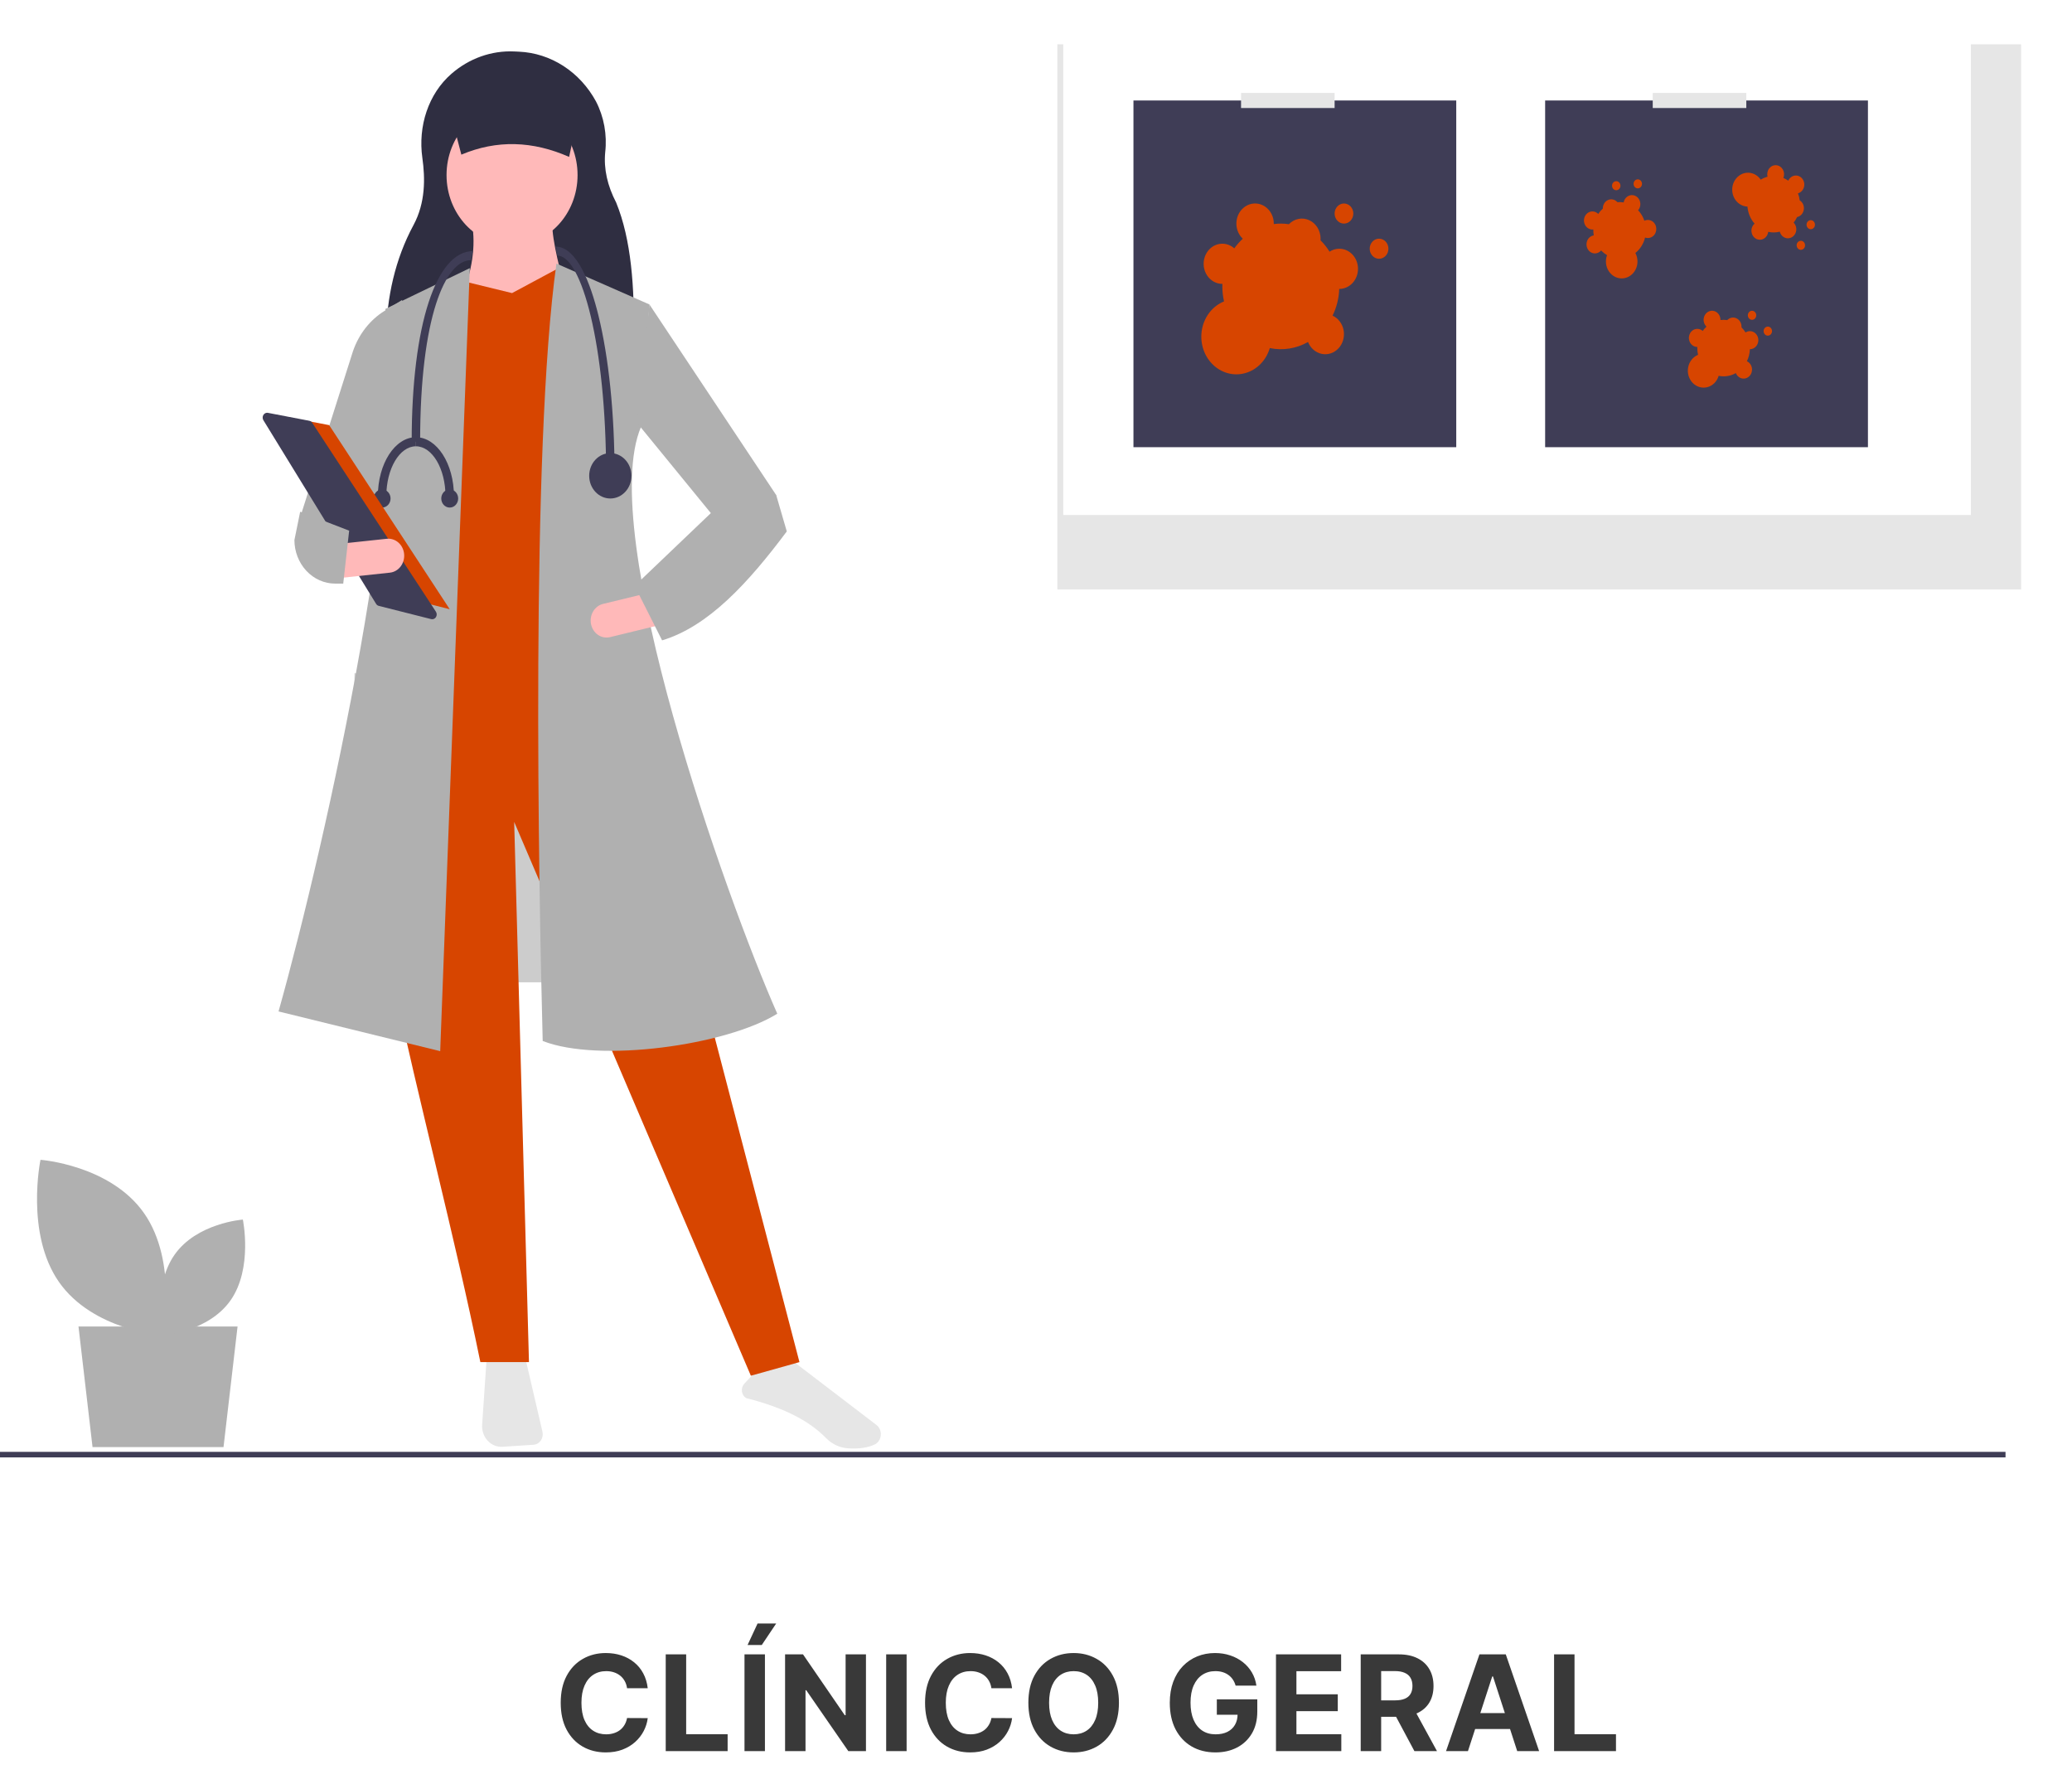 <svg width="187" height="161" viewBox="0 0 187 161" fill="none" xmlns="http://www.w3.org/2000/svg">
<path d="M58.459 152.328H56.592C56.558 152.087 56.489 151.872 56.383 151.685C56.278 151.494 56.144 151.332 55.979 151.199C55.814 151.065 55.624 150.963 55.408 150.892C55.195 150.821 54.963 150.786 54.713 150.786C54.261 150.786 53.868 150.898 53.533 151.122C53.197 151.344 52.938 151.668 52.753 152.094C52.568 152.517 52.476 153.031 52.476 153.636C52.476 154.259 52.568 154.781 52.753 155.205C52.94 155.628 53.202 155.947 53.537 156.163C53.872 156.379 54.26 156.487 54.7 156.487C54.947 156.487 55.176 156.455 55.386 156.389C55.599 156.324 55.788 156.229 55.953 156.104C56.118 155.976 56.254 155.821 56.362 155.639C56.473 155.457 56.55 155.25 56.592 155.017L58.459 155.026C58.41 155.426 58.29 155.812 58.097 156.185C57.906 156.554 57.649 156.885 57.325 157.178C57.004 157.467 56.621 157.697 56.175 157.868C55.731 158.036 55.23 158.119 54.67 158.119C53.892 158.119 53.196 157.943 52.582 157.591C51.972 157.239 51.489 156.729 51.133 156.061C50.781 155.393 50.605 154.585 50.605 153.636C50.605 152.685 50.784 151.875 51.142 151.207C51.5 150.54 51.986 150.031 52.599 149.682C53.213 149.33 53.903 149.153 54.67 149.153C55.176 149.153 55.645 149.224 56.077 149.366C56.511 149.509 56.896 149.716 57.231 149.989C57.567 150.259 57.84 150.589 58.05 150.982C58.263 151.374 58.399 151.822 58.459 152.328ZM60.082 158V149.273H61.927V156.479H65.669V158H60.082ZM69.036 149.273V158H67.191V149.273H69.036ZM67.468 148.429L68.371 146.49H70.05L68.75 148.429H67.468ZM78.154 149.273V158H76.56L72.763 152.507H72.699V158H70.854V149.273H72.473L76.24 154.761H76.317V149.273H78.154ZM81.823 149.273V158H79.978V149.273H81.823ZM91.342 152.328H89.475C89.441 152.087 89.371 151.872 89.266 151.685C89.161 151.494 89.026 151.332 88.862 151.199C88.697 151.065 88.506 150.963 88.29 150.892C88.077 150.821 87.846 150.786 87.596 150.786C87.144 150.786 86.751 150.898 86.415 151.122C86.08 151.344 85.82 151.668 85.636 152.094C85.451 152.517 85.359 153.031 85.359 153.636C85.359 154.259 85.451 154.781 85.636 155.205C85.823 155.628 86.085 155.947 86.42 156.163C86.755 156.379 87.143 156.487 87.583 156.487C87.83 156.487 88.059 156.455 88.269 156.389C88.482 156.324 88.671 156.229 88.836 156.104C89.001 155.976 89.137 155.821 89.245 155.639C89.356 155.457 89.433 155.25 89.475 155.017L91.342 155.026C91.293 155.426 91.173 155.812 90.979 156.185C90.789 156.554 90.532 156.885 90.208 157.178C89.887 157.467 89.504 157.697 89.058 157.868C88.614 158.036 88.113 158.119 87.553 158.119C86.775 158.119 86.079 157.943 85.465 157.591C84.854 157.239 84.371 156.729 84.016 156.061C83.664 155.393 83.488 154.585 83.488 153.636C83.488 152.685 83.667 151.875 84.025 151.207C84.383 150.54 84.869 150.031 85.482 149.682C86.096 149.33 86.786 149.153 87.553 149.153C88.059 149.153 88.528 149.224 88.96 149.366C89.394 149.509 89.779 149.716 90.114 149.989C90.45 150.259 90.722 150.589 90.933 150.982C91.146 151.374 91.282 151.822 91.342 152.328ZM100.985 153.636C100.985 154.588 100.804 155.398 100.443 156.065C100.086 156.733 99.597 157.243 98.978 157.595C98.361 157.945 97.668 158.119 96.898 158.119C96.122 158.119 95.426 157.943 94.81 157.591C94.194 157.239 93.706 156.729 93.348 156.061C92.99 155.393 92.811 154.585 92.811 153.636C92.811 152.685 92.99 151.875 93.348 151.207C93.706 150.54 94.194 150.031 94.81 149.682C95.426 149.33 96.122 149.153 96.898 149.153C97.668 149.153 98.361 149.33 98.978 149.682C99.597 150.031 100.086 150.54 100.443 151.207C100.804 151.875 100.985 152.685 100.985 153.636ZM99.114 153.636C99.114 153.02 99.022 152.5 98.837 152.077C98.655 151.653 98.398 151.332 98.066 151.114C97.733 150.895 97.344 150.786 96.898 150.786C96.452 150.786 96.063 150.895 95.73 151.114C95.398 151.332 95.139 151.653 94.955 152.077C94.773 152.5 94.682 153.02 94.682 153.636C94.682 154.253 94.773 154.773 94.955 155.196C95.139 155.619 95.398 155.94 95.73 156.159C96.063 156.378 96.452 156.487 96.898 156.487C97.344 156.487 97.733 156.378 98.066 156.159C98.398 155.94 98.655 155.619 98.837 155.196C99.022 154.773 99.114 154.253 99.114 153.636ZM111.516 152.094C111.456 151.886 111.372 151.703 111.264 151.544C111.156 151.382 111.024 151.246 110.868 151.135C110.715 151.021 110.538 150.935 110.34 150.875C110.144 150.815 109.926 150.786 109.688 150.786C109.242 150.786 108.85 150.896 108.512 151.118C108.176 151.339 107.915 151.662 107.727 152.085C107.54 152.506 107.446 153.02 107.446 153.628C107.446 154.236 107.538 154.753 107.723 155.179C107.908 155.605 108.169 155.93 108.507 156.155C108.845 156.376 109.244 156.487 109.705 156.487C110.122 156.487 110.479 156.413 110.774 156.266C111.073 156.115 111.3 155.903 111.456 155.631C111.615 155.358 111.695 155.036 111.695 154.663L112.07 154.719H109.82V153.33H113.472V154.429C113.472 155.196 113.31 155.855 112.986 156.406C112.662 156.955 112.216 157.378 111.648 157.676C111.08 157.972 110.429 158.119 109.696 158.119C108.878 158.119 108.159 157.939 107.54 157.578C106.921 157.214 106.438 156.699 106.091 156.031C105.747 155.361 105.575 154.565 105.575 153.645C105.575 152.937 105.678 152.307 105.882 151.753C106.09 151.196 106.379 150.724 106.752 150.338C107.124 149.952 107.557 149.658 108.051 149.456C108.546 149.254 109.081 149.153 109.658 149.153C110.152 149.153 110.612 149.226 111.038 149.371C111.465 149.513 111.842 149.714 112.172 149.976C112.504 150.237 112.776 150.548 112.986 150.909C113.196 151.267 113.331 151.662 113.391 152.094H111.516ZM115.158 158V149.273H121.038V150.794H117.003V152.874H120.736V154.395H117.003V156.479H121.055V158H115.158ZM122.805 158V149.273H126.249C126.908 149.273 127.47 149.391 127.936 149.626C128.405 149.859 128.761 150.19 129.006 150.619C129.253 151.045 129.376 151.547 129.376 152.124C129.376 152.703 129.251 153.202 129.001 153.619C128.751 154.034 128.389 154.352 127.915 154.574C127.443 154.795 126.872 154.906 126.202 154.906H123.896V153.423H125.903C126.256 153.423 126.548 153.375 126.781 153.278C127.014 153.182 127.188 153.037 127.301 152.844C127.418 152.651 127.476 152.411 127.476 152.124C127.476 151.834 127.418 151.589 127.301 151.391C127.188 151.192 127.013 151.041 126.777 150.939C126.544 150.834 126.25 150.781 125.895 150.781H124.651V158H122.805ZM127.518 154.028L129.688 158H127.651L125.528 154.028H127.518ZM132.485 158H130.507L133.52 149.273H135.898L138.907 158H136.929L134.743 151.267H134.675L132.485 158ZM132.361 154.57H137.032V156.01H132.361V154.57ZM140.257 158V149.273H142.102V156.479H145.844V158H140.257Z" fill="#393939"/>
<path d="M55.217 60.751H31.995V88.633H55.217V60.751Z" fill="#CCCCCC"/>
<path d="M20.173 130.57H8.351L7.084 119.689H21.44L20.173 130.57Z" fill="#B0B0B0"/>
<path d="M43.912 122.689L43.514 128.545C43.495 128.81 43.53 129.076 43.616 129.326C43.702 129.575 43.836 129.802 44.01 129.991C44.184 130.18 44.393 130.327 44.624 130.422C44.856 130.517 45.103 130.558 45.35 130.542L48.151 130.36C48.281 130.351 48.408 130.312 48.522 130.245C48.636 130.178 48.735 130.085 48.812 129.973C48.889 129.86 48.942 129.731 48.967 129.594C48.992 129.457 48.989 129.315 48.957 129.18L47.402 122.501L43.912 122.689Z" fill="#E6E6E6"/>
<path d="M67.345 126.152C70.642 126.98 72.997 128.157 74.544 129.75C75.095 130.313 75.816 130.645 76.576 130.685C77.546 130.74 78.34 130.623 78.936 130.337H78.936C79.089 130.265 79.221 130.15 79.318 130.005C79.416 129.859 79.475 129.688 79.49 129.51C79.508 129.328 79.481 129.145 79.411 128.979C79.341 128.813 79.23 128.67 79.091 128.565L71.272 122.591L67.951 124.018L67.176 124.85C67.092 124.94 67.029 125.05 66.991 125.17C66.953 125.291 66.942 125.42 66.959 125.546C66.975 125.672 67.018 125.792 67.085 125.898C67.152 126.003 67.241 126.09 67.345 126.152H67.345Z" fill="#E6E6E6"/>
<path d="M57.198 30.533L34.847 30.311C34.904 26.815 35.661 23.383 37.317 20.311C38.404 18.294 38.38 16.098 38.118 14.248C37.714 11.394 38.654 8.474 40.744 6.657C42.341 5.266 44.356 4.55 46.411 4.643L46.845 4.663C48.258 4.726 49.635 5.169 50.847 5.952C52.06 6.735 53.07 7.833 53.784 9.144C54.51 10.544 54.803 12.156 54.62 13.746C54.479 15.242 54.818 16.754 55.611 18.28C56.979 21.631 57.275 25.919 57.198 30.533Z" fill="#2F2E41"/>
<path d="M72.152 122.903L67.766 124.131L46.405 74.162L47.74 122.903H43.353C38.666 99.972 30.203 73.507 34.008 65.151L56.704 63.718L72.152 122.903Z" fill="#D74500"/>
<path d="M46.214 22.145C49.479 22.145 52.126 19.303 52.126 15.796C52.126 12.29 49.479 9.448 46.214 9.448C42.949 9.448 40.301 12.29 40.301 15.796C40.301 19.303 42.949 22.145 46.214 22.145Z" fill="#FFB9B9"/>
<path d="M51.363 27.47L41.636 26.855C42.59 24.506 42.971 22.244 42.59 20.097H49.838C49.821 21.745 50.585 24.596 51.363 27.47Z" fill="#FFB9B9"/>
<path d="M57.467 65.561L36.106 67.199L38.299 26.548L42.018 25.422L46.214 26.446L50.41 24.193L53.08 25.217L57.467 65.561Z" fill="#D74500"/>
<path d="M39.729 94.846L25.139 91.262C29.478 75.814 37.294 40.474 34.771 27.879L42.4 24.193L39.729 94.846Z" fill="#B0B0B0"/>
<path d="M32.673 50.202L27.142 46.515L31.859 31.681C32.385 30.151 33.392 28.865 34.707 28.048L36.296 27.06L35.343 42.01L32.673 50.202Z" fill="#B0B0B0"/>
<path d="M70.15 91.467C65.545 94.328 54.034 95.923 48.979 93.925C48.608 79.967 47.878 40.486 50.219 23.783L58.611 27.47L57.848 38.528C53.836 47.989 65.486 80.938 70.15 91.467Z" fill="#B0B0B0"/>
<path d="M69.482 48.358L64.332 46.515L57.467 38.119L58.611 27.47L70.054 44.672L69.482 48.358Z" fill="#B0B0B0"/>
<path d="M53.343 56.33C53.428 56.727 53.655 57.072 53.976 57.289C54.297 57.506 54.685 57.578 55.055 57.489L59.426 56.425L58.794 53.429L54.423 54.492C54.053 54.582 53.731 54.826 53.529 55.171C53.326 55.516 53.26 55.932 53.343 56.33V56.33Z" fill="#FFB9B9"/>
<path d="M51.363 14.158C48.079 12.708 44.836 12.603 41.637 13.953L40.301 8.834H52.508L51.363 14.158Z" fill="#2F2E41"/>
<path d="M57.276 52.864L59.755 57.779C63.926 56.53 67.54 52.593 71.008 47.949L70.054 44.672L64.142 46.31L57.276 52.864Z" fill="#B0B0B0"/>
<path d="M55.464 42.727H54.701C54.701 31.141 52.479 23.067 50.314 23.067L50.124 22.247C52.065 22.247 53.303 25.608 54 28.427C54.944 32.249 55.464 37.327 55.464 42.727Z" fill="#3F3D56"/>
<path d="M37.917 39.859H37.155C37.155 29.249 39.392 22.657 42.685 22.657L42.495 23.476C40.216 23.476 37.917 28.542 37.917 39.859Z" fill="#3F3D56"/>
<path d="M55.083 44.979C56.136 44.979 56.99 44.062 56.99 42.931C56.99 41.8 56.136 40.883 55.083 40.883C54.029 40.883 53.175 41.8 53.175 42.931C53.175 44.062 54.029 44.979 55.083 44.979Z" fill="#3F3D56"/>
<path d="M34.866 44.775H34.103C34.103 41.839 35.643 39.45 37.536 39.45V40.269C36.064 40.269 34.866 42.29 34.866 44.775Z" fill="#3F3D56"/>
<path d="M40.969 44.775H40.206C40.206 42.29 39.008 40.269 37.536 40.269V39.45C39.429 39.45 40.969 41.839 40.969 44.775Z" fill="#3F3D56"/>
<path d="M40.588 45.798C41.009 45.798 41.35 45.432 41.35 44.979C41.35 44.527 41.009 44.16 40.588 44.16C40.166 44.16 39.825 44.527 39.825 44.979C39.825 45.432 40.166 45.798 40.588 45.798Z" fill="#3F3D56"/>
<path d="M34.485 45.798C34.906 45.798 35.248 45.432 35.248 44.979C35.248 44.527 34.906 44.16 34.485 44.16C34.063 44.16 33.722 44.527 33.722 44.979C33.722 45.432 34.063 45.798 34.485 45.798Z" fill="#3F3D56"/>
<path d="M24.948 37.447L29.708 38.359L40.588 54.97L34.808 53.509L24.948 37.447Z" fill="#D74500"/>
<path d="M24.104 37.243C24.032 37.244 23.961 37.266 23.899 37.307C23.837 37.348 23.786 37.406 23.752 37.474C23.718 37.543 23.702 37.621 23.706 37.698C23.709 37.776 23.732 37.852 23.772 37.917L33.941 54.484C33.998 54.577 34.086 54.643 34.186 54.668L38.918 55.864C38.998 55.884 39.081 55.877 39.157 55.845C39.234 55.813 39.299 55.757 39.345 55.684C39.391 55.611 39.415 55.525 39.414 55.437C39.414 55.349 39.388 55.264 39.341 55.191L28.175 38.145C28.145 38.098 28.107 38.058 28.062 38.028C28.018 37.998 27.968 37.977 27.916 37.967L24.18 37.251C24.155 37.246 24.13 37.243 24.104 37.243V37.243Z" fill="#3F3D56"/>
<path d="M30.448 49.089L30.73 52.146L35.19 51.671C35.568 51.63 35.915 51.431 36.156 51.116C36.396 50.8 36.51 50.396 36.473 49.99C36.435 49.585 36.249 49.212 35.956 48.954C35.662 48.696 35.285 48.574 34.908 48.614L30.448 49.089Z" fill="#FFB9B9"/>
<path d="M26.57 48.735C26.576 49.777 26.966 50.775 27.654 51.51C28.343 52.245 29.273 52.658 30.244 52.659H30.978L31.512 47.882L27.091 46.173L26.57 48.735Z" fill="#B0B0B0"/>
<g filter="url(#filter0_d_122_149)">
<path d="M180.406 0H93.428V49.19H180.406V0Z" fill="#E6E6E6"/>
</g>
<path d="M95.962 46.47H177.872V2.72H95.962V46.47Z" fill="white"/>
<path d="M131.428 9.067H102.295V40.35H131.428V9.067Z" fill="#3F3D56"/>
<path d="M124.461 23.348C124.928 23.348 125.306 22.942 125.306 22.442C125.306 21.941 124.928 21.535 124.461 21.535C123.995 21.535 123.617 21.941 123.617 22.442C123.617 22.942 123.995 23.348 124.461 23.348Z" fill="#D74500"/>
<path d="M121.295 20.175C121.761 20.175 122.139 19.769 122.139 19.268C122.139 18.767 121.761 18.361 121.295 18.361C120.828 18.361 120.45 18.767 120.45 19.268C120.45 19.769 120.828 20.175 121.295 20.175Z" fill="#D74500"/>
<path d="M120.873 22.442C120.562 22.442 120.257 22.534 119.993 22.709C119.76 22.333 119.486 21.988 119.177 21.681C119.18 21.633 119.184 21.584 119.184 21.535C119.184 21.179 119.087 20.831 118.904 20.534C118.721 20.238 118.461 20.005 118.156 19.866C117.851 19.727 117.515 19.687 117.189 19.752C116.863 19.817 116.562 19.983 116.324 20.23C115.872 20.161 115.413 20.157 114.959 20.217C114.96 20.203 114.961 20.189 114.961 20.175C114.962 19.871 114.891 19.573 114.756 19.306C114.621 19.039 114.426 18.813 114.188 18.649C113.951 18.484 113.678 18.386 113.397 18.364C113.115 18.342 112.832 18.396 112.575 18.521C112.317 18.647 112.093 18.84 111.923 19.082C111.753 19.325 111.643 19.609 111.602 19.909C111.561 20.21 111.59 20.516 111.688 20.801C111.786 21.086 111.949 21.34 112.162 21.539C111.88 21.799 111.623 22.09 111.397 22.408C111.189 22.222 110.941 22.092 110.676 22.03C110.412 21.968 110.137 21.976 109.875 22.052C109.613 22.128 109.372 22.271 109.173 22.468C108.973 22.666 108.821 22.912 108.729 23.185C108.637 23.459 108.607 23.753 108.643 24.041C108.679 24.33 108.779 24.605 108.935 24.844C109.09 25.082 109.297 25.277 109.538 25.411C109.779 25.545 110.046 25.615 110.317 25.615L110.322 25.615C110.32 25.69 110.317 25.766 110.317 25.842C110.317 26.298 110.368 26.753 110.47 27.196C109.968 27.399 109.522 27.735 109.174 28.174C108.827 28.612 108.589 29.138 108.482 29.703C108.376 30.267 108.405 30.851 108.566 31.4C108.727 31.949 109.016 32.446 109.405 32.842C109.794 33.239 110.27 33.522 110.79 33.667C111.309 33.812 111.853 33.812 112.373 33.669C112.892 33.525 113.369 33.243 113.759 32.847C114.149 32.452 114.438 31.956 114.601 31.407C115.776 31.65 116.992 31.456 118.051 30.858C118.159 31.131 118.328 31.372 118.543 31.558C118.758 31.745 119.012 31.872 119.284 31.929C119.555 31.986 119.835 31.97 120.1 31.883C120.364 31.796 120.605 31.641 120.8 31.431C120.996 31.221 121.14 30.963 121.221 30.679C121.302 30.395 121.316 30.094 121.264 29.803C121.211 29.512 121.092 29.238 120.918 29.008C120.745 28.777 120.52 28.596 120.266 28.479C120.632 27.734 120.837 26.91 120.867 26.068L120.873 26.069C121.32 26.069 121.75 25.878 122.067 25.538C122.383 25.197 122.561 24.736 122.561 24.255C122.561 23.774 122.383 23.313 122.067 22.973C121.75 22.633 121.32 22.442 120.873 22.442V22.442Z" fill="#D74500"/>
<path d="M120.45 8.387H112.006V9.747H120.45V8.387Z" fill="#E6E6E6"/>
<path d="M168.583 9.067H139.45V40.35H168.583V9.067Z" fill="#3F3D56"/>
<path d="M159.548 30.285C159.758 30.285 159.928 30.102 159.928 29.877C159.928 29.652 159.758 29.469 159.548 29.469C159.338 29.469 159.168 29.652 159.168 29.877C159.168 30.102 159.338 30.285 159.548 30.285Z" fill="#D74500"/>
<path d="M158.123 28.857C158.333 28.857 158.503 28.674 158.503 28.449C158.503 28.224 158.333 28.041 158.123 28.041C157.913 28.041 157.743 28.224 157.743 28.449C157.743 28.674 157.913 28.857 158.123 28.857Z" fill="#D74500"/>
<path d="M157.933 29.877C157.793 29.877 157.656 29.919 157.537 29.997C157.432 29.828 157.309 29.673 157.17 29.535C157.171 29.513 157.173 29.491 157.173 29.469C157.173 29.309 157.129 29.152 157.047 29.019C156.965 28.885 156.848 28.78 156.71 28.718C156.573 28.655 156.422 28.637 156.275 28.666C156.129 28.696 155.993 28.77 155.886 28.882C155.682 28.851 155.476 28.849 155.272 28.876C155.272 28.869 155.273 28.863 155.273 28.857C155.273 28.72 155.241 28.586 155.18 28.466C155.12 28.346 155.032 28.244 154.925 28.17C154.818 28.096 154.696 28.052 154.569 28.042C154.442 28.032 154.315 28.056 154.199 28.113C154.083 28.169 153.982 28.256 153.906 28.365C153.829 28.474 153.779 28.602 153.761 28.737C153.742 28.873 153.756 29.011 153.8 29.139C153.844 29.267 153.917 29.381 154.013 29.471C153.886 29.588 153.771 29.719 153.669 29.862C153.575 29.778 153.464 29.72 153.345 29.692C153.225 29.664 153.102 29.667 152.984 29.701C152.866 29.736 152.758 29.8 152.668 29.889C152.578 29.978 152.51 30.088 152.468 30.212C152.427 30.335 152.413 30.467 152.43 30.597C152.446 30.727 152.491 30.851 152.561 30.958C152.631 31.065 152.724 31.153 152.832 31.213C152.941 31.273 153.061 31.305 153.183 31.305L153.185 31.305C153.184 31.339 153.183 31.373 153.183 31.407C153.183 31.612 153.206 31.817 153.252 32.016C153.026 32.108 152.825 32.259 152.669 32.456C152.512 32.654 152.405 32.89 152.357 33.144C152.309 33.398 152.322 33.661 152.395 33.908C152.468 34.155 152.598 34.379 152.773 34.557C152.948 34.736 153.162 34.863 153.396 34.928C153.629 34.993 153.874 34.994 154.108 34.929C154.342 34.865 154.556 34.737 154.732 34.559C154.907 34.381 155.038 34.158 155.111 33.911C155.639 34.021 156.187 33.933 156.663 33.664C156.712 33.787 156.788 33.895 156.885 33.98C156.981 34.063 157.096 34.121 157.218 34.146C157.34 34.172 157.466 34.165 157.585 34.126C157.704 34.087 157.812 34.017 157.9 33.922C157.988 33.828 158.053 33.712 158.09 33.584C158.126 33.456 158.133 33.321 158.109 33.19C158.085 33.058 158.032 32.935 157.954 32.832C157.875 32.728 157.774 32.646 157.66 32.594C157.824 32.258 157.917 31.888 157.93 31.509L157.933 31.509C158.134 31.509 158.328 31.423 158.47 31.27C158.613 31.117 158.693 30.91 158.693 30.693C158.693 30.477 158.613 30.269 158.47 30.116C158.328 29.963 158.134 29.877 157.933 29.877V29.877Z" fill="#D74500"/>
<path d="M162.529 22.542C162.739 22.542 162.909 22.359 162.909 22.134C162.909 21.908 162.739 21.726 162.529 21.726C162.319 21.726 162.149 21.908 162.149 22.134C162.149 22.359 162.319 22.542 162.529 22.542Z" fill="#D74500"/>
<path d="M163.423 20.682C163.633 20.682 163.803 20.499 163.803 20.274C163.803 20.049 163.633 19.866 163.423 19.866C163.213 19.866 163.043 20.049 163.043 20.274C163.043 20.499 163.213 20.682 163.423 20.682Z" fill="#D74500"/>
<path d="M162.091 20.465C162.053 20.32 161.979 20.19 161.876 20.088C161.999 19.934 162.105 19.764 162.191 19.583C162.211 19.579 162.231 19.575 162.251 19.569C162.395 19.525 162.523 19.438 162.621 19.316C162.718 19.195 162.78 19.046 162.799 18.887C162.818 18.728 162.793 18.567 162.727 18.423C162.661 18.279 162.557 18.16 162.429 18.079C162.401 17.86 162.347 17.646 162.267 17.443C162.273 17.441 162.279 17.441 162.285 17.439C162.407 17.402 162.519 17.333 162.61 17.237C162.701 17.142 162.769 17.023 162.806 16.893C162.843 16.762 162.85 16.624 162.824 16.49C162.799 16.356 162.743 16.231 162.661 16.127C162.579 16.023 162.474 15.942 162.355 15.892C162.236 15.843 162.108 15.826 161.982 15.844C161.856 15.861 161.736 15.912 161.633 15.993C161.53 16.073 161.447 16.18 161.393 16.303C161.254 16.203 161.105 16.12 160.949 16.053C160.999 15.934 161.021 15.803 161.014 15.672C161.006 15.541 160.97 15.414 160.907 15.302C160.844 15.19 160.757 15.095 160.654 15.026C160.55 14.957 160.432 14.917 160.31 14.907C160.188 14.898 160.066 14.92 159.954 14.972C159.842 15.024 159.743 15.104 159.666 15.205C159.589 15.307 159.536 15.427 159.511 15.555C159.486 15.683 159.49 15.816 159.524 15.942L159.524 15.945C159.494 15.953 159.463 15.961 159.432 15.97C159.248 16.026 159.071 16.105 158.905 16.206C158.762 15.997 158.571 15.831 158.352 15.723C158.133 15.615 157.892 15.568 157.651 15.588C157.41 15.607 157.178 15.691 156.976 15.834C156.775 15.976 156.61 16.171 156.497 16.4C156.385 16.629 156.328 16.885 156.333 17.144C156.338 17.403 156.404 17.657 156.526 17.881C156.647 18.105 156.819 18.292 157.026 18.425C157.233 18.558 157.468 18.633 157.71 18.641C157.755 19.217 157.982 19.759 158.352 20.179C158.255 20.262 158.179 20.37 158.13 20.493C158.08 20.616 158.06 20.75 158.07 20.883C158.081 21.016 158.121 21.144 158.188 21.257C158.256 21.369 158.348 21.462 158.456 21.527C158.565 21.593 158.687 21.628 158.811 21.631C158.935 21.634 159.059 21.605 159.17 21.544C159.281 21.484 159.376 21.396 159.448 21.287C159.52 21.178 159.566 21.052 159.582 20.919C159.927 20.998 160.284 20.993 160.628 20.904L160.628 20.907C160.655 21.01 160.701 21.107 160.763 21.191C160.824 21.275 160.901 21.346 160.988 21.398C161.075 21.451 161.171 21.484 161.27 21.497C161.369 21.509 161.47 21.501 161.566 21.472C161.662 21.443 161.752 21.394 161.83 21.327C161.909 21.261 161.974 21.179 162.023 21.085C162.072 20.992 162.103 20.889 162.115 20.782C162.126 20.676 162.119 20.568 162.091 20.465V20.465Z" fill="#D74500"/>
<path d="M147.811 16.997C148.021 16.997 148.191 16.814 148.191 16.589C148.191 16.364 148.021 16.181 147.811 16.181C147.601 16.181 147.431 16.364 147.431 16.589C147.431 16.814 147.601 16.997 147.811 16.997Z" fill="#D74500"/>
<path d="M145.868 17.164C146.078 17.164 146.248 16.982 146.248 16.756C146.248 16.531 146.078 16.348 145.868 16.348C145.658 16.348 145.488 16.531 145.488 16.756C145.488 16.982 145.658 17.164 145.868 17.164Z" fill="#D74500"/>
<path d="M146.722 17.87C146.628 17.981 146.564 18.117 146.538 18.265C146.351 18.234 146.161 18.227 145.973 18.244C145.959 18.228 145.945 18.212 145.929 18.197C145.819 18.089 145.682 18.018 145.535 17.994C145.387 17.969 145.237 17.991 145.101 18.058C144.965 18.124 144.851 18.232 144.772 18.368C144.693 18.504 144.654 18.662 144.658 18.822C144.499 18.962 144.359 19.125 144.24 19.305C144.236 19.3 144.232 19.296 144.227 19.291C144.134 19.199 144.02 19.134 143.896 19.101C143.773 19.068 143.643 19.069 143.52 19.104C143.397 19.139 143.285 19.207 143.192 19.3C143.1 19.394 143.031 19.512 142.991 19.641C142.952 19.771 142.944 19.91 142.967 20.044C142.991 20.178 143.045 20.304 143.126 20.41C143.206 20.516 143.31 20.598 143.428 20.649C143.546 20.701 143.674 20.72 143.8 20.704C143.795 20.884 143.807 21.064 143.837 21.241C143.716 21.259 143.601 21.308 143.502 21.383C143.402 21.459 143.321 21.559 143.265 21.676C143.209 21.793 143.18 21.922 143.181 22.053C143.181 22.184 143.211 22.313 143.268 22.429C143.325 22.545 143.407 22.645 143.507 22.719C143.607 22.794 143.723 22.842 143.844 22.859C143.965 22.875 144.088 22.86 144.202 22.815C144.317 22.77 144.42 22.696 144.502 22.599L144.504 22.597C144.526 22.621 144.549 22.645 144.572 22.668C144.713 22.807 144.87 22.926 145.038 23.024C144.948 23.265 144.917 23.526 144.947 23.783C144.977 24.04 145.068 24.285 145.21 24.494C145.353 24.703 145.542 24.87 145.761 24.979C145.98 25.088 146.221 25.136 146.462 25.117C146.703 25.099 146.935 25.015 147.137 24.874C147.34 24.732 147.505 24.538 147.618 24.309C147.732 24.08 147.789 23.824 147.785 23.565C147.78 23.306 147.715 23.052 147.594 22.828C148.026 22.482 148.335 21.989 148.471 21.43C148.588 21.474 148.714 21.487 148.837 21.467C148.96 21.447 149.077 21.395 149.177 21.315C149.277 21.236 149.357 21.131 149.41 21.01C149.463 20.889 149.488 20.756 149.483 20.623C149.477 20.49 149.441 20.36 149.378 20.245C149.314 20.13 149.226 20.033 149.119 19.964C149.013 19.894 148.893 19.853 148.768 19.846C148.644 19.837 148.52 19.863 148.407 19.918C148.287 19.561 148.095 19.238 147.843 18.972L147.845 18.97C147.912 18.891 147.965 18.799 147.999 18.698C148.033 18.597 148.048 18.49 148.044 18.383C148.039 18.275 148.015 18.17 147.973 18.073C147.93 17.976 147.871 17.889 147.797 17.816C147.723 17.744 147.637 17.688 147.543 17.652C147.449 17.615 147.349 17.599 147.249 17.604C147.15 17.609 147.052 17.635 146.961 17.68C146.871 17.726 146.79 17.79 146.722 17.87V17.87Z" fill="#D74500"/>
<path d="M157.606 8.387H149.161V9.747H157.606V8.387Z" fill="#E6E6E6"/>
<path d="M5.315 115.664C8.359 120.041 14.678 120.502 14.678 120.502C14.678 120.502 16.062 113.866 13.018 109.488C9.973 105.111 3.654 104.65 3.654 104.65C3.654 104.65 2.271 111.286 5.315 115.664Z" fill="#B0B0B0"/>
<path d="M20.823 117.309C18.814 120.198 14.644 120.502 14.644 120.502C14.644 120.502 13.731 116.123 15.74 113.234C17.748 110.346 21.918 110.042 21.918 110.042C21.918 110.042 22.831 114.421 20.823 117.309Z" fill="#B0B0B0"/>
<path d="M181 131H0V131.5H181V131Z" fill="#3F3D56"/>
<defs>
<filter id="filter0_d_122_149" x="91.428" y="0" width="94.977" height="57.19" filterUnits="userSpaceOnUse" color-interpolation-filters="sRGB">
<feFlood flood-opacity="0" result="BackgroundImageFix"/>
<feColorMatrix in="SourceAlpha" type="matrix" values="0 0 0 0 0 0 0 0 0 0 0 0 0 0 0 0 0 0 127 0" result="hardAlpha"/>
<feOffset dx="2" dy="4"/>
<feGaussianBlur stdDeviation="2"/>
<feComposite in2="hardAlpha" operator="out"/>
<feColorMatrix type="matrix" values="0 0 0 0 0 0 0 0 0 0 0 0 0 0 0 0 0 0 0.05 0"/>
<feBlend mode="normal" in2="BackgroundImageFix" result="effect1_dropShadow_122_149"/>
<feBlend mode="normal" in="SourceGraphic" in2="effect1_dropShadow_122_149" result="shape"/>
</filter>
</defs>
</svg>
